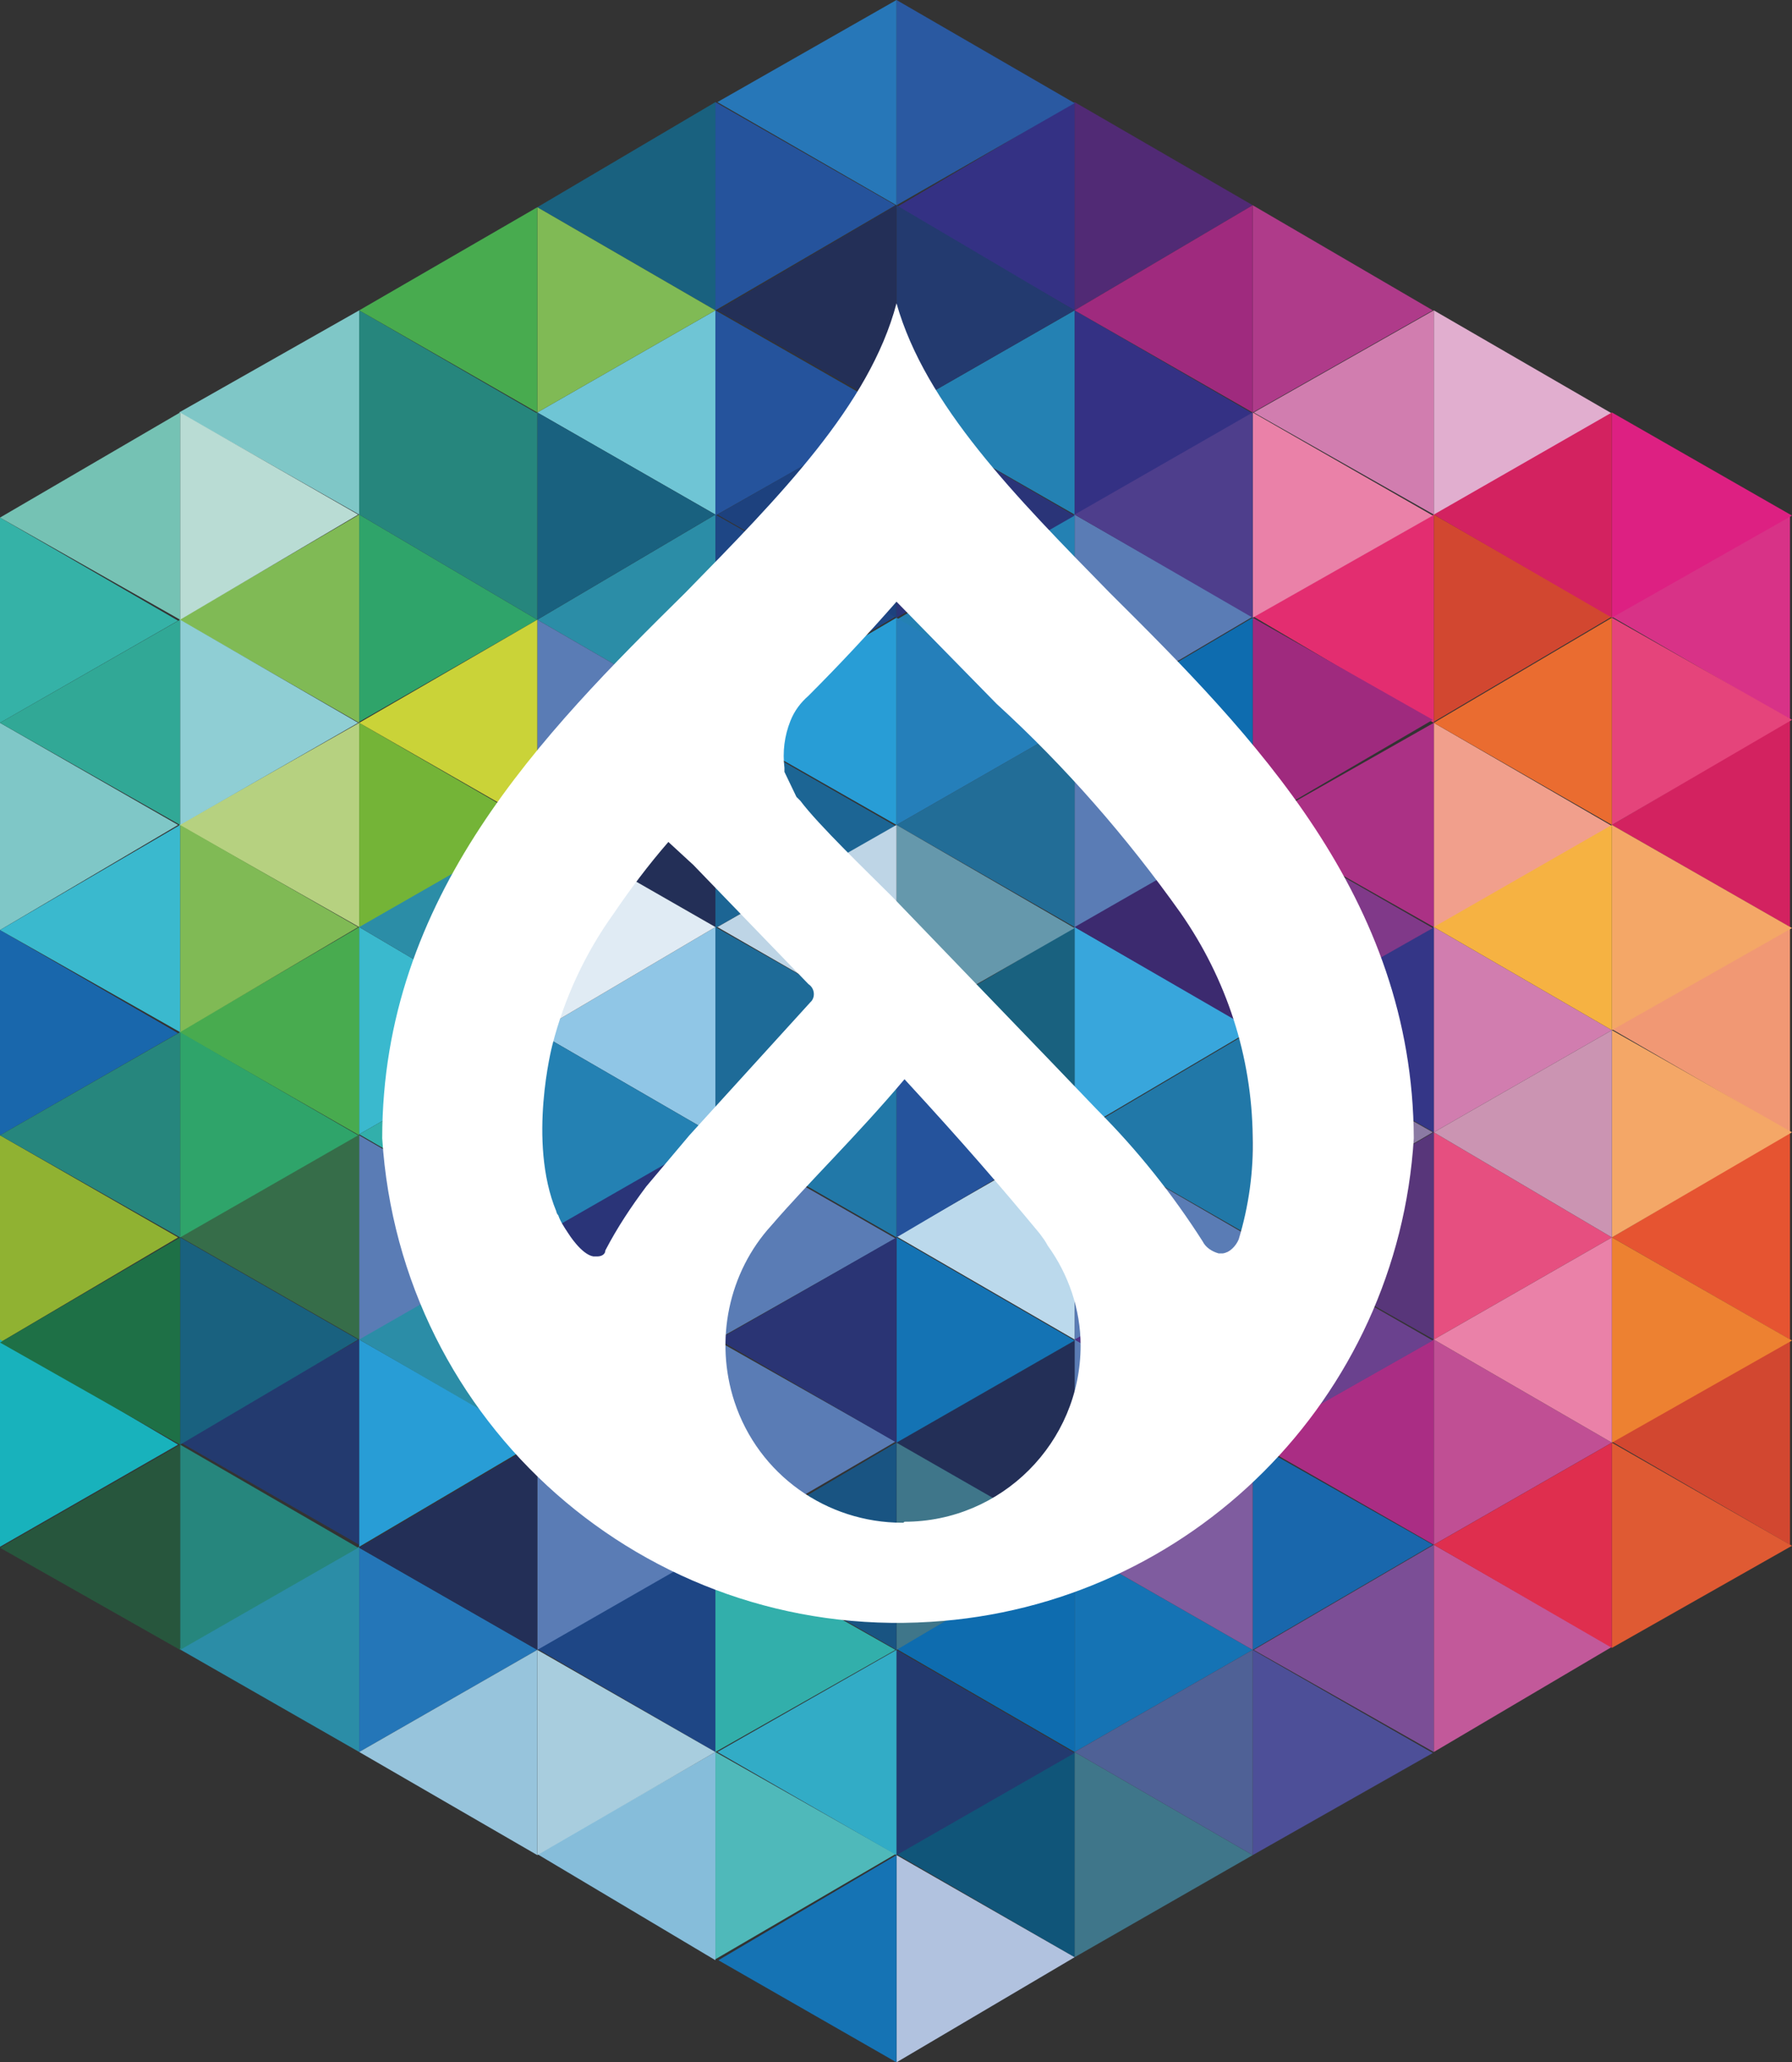 <svg version="1.1" id="Layer_1" xmlns="http://www.w3.org/2000/svg" x="0" y="0" viewBox="0 0 179.1 206" xml:space="preserve"><rect x="0" y="0" width="179.1" height="206" fill="#333333" stroke="none"/><style type="text/css">.st0{fill:#26867d}.st1{fill:#7fc7c7}.st2{fill:#2fa46a}.st3{fill:#80ba55}.st4{fill:#74b437}.st5{fill:#b6d180}.st6{fill:#3ab9ce}.st7{fill:#48ab4f}.st8{fill:#5a7cb5}.st9{fill:#366d49}.st10{fill:#289dd6}.st11{fill:#233a6f}.st12{fill:#2476b8}.st13{fill:#2b8da7}.st14{fill:#25539c}.st15{fill:#19617f}.st16{fill:#6fc5d5}.st17{fill:#1e4685}.st18{fill:#1c6594}.st19{fill:#232f57}.st20{fill:#1e6b98}.st21{fill:#90c6e6}.st22{fill:#2a3478}.st23{fill:#32afab}.st24{fill:#4fb9ba}.st25{fill:#86bdda}.st26{fill:#35b2a7}.st27{fill:#1967ac}.st28{fill:#90b232}.st29{fill:#18b2bc}.st30{fill:#d83287}.st31{fill:#d32260}.st32{fill:#f19874}.st33{fill:#e65431}.st34{fill:#d24730}.st35{fill:#512a75}.st36{fill:#343184}.st37{fill:#2481b3}.st38{fill:#226d97}.st39{fill:#38a6dc}.st40{fill:#bbd9ec}.st41{fill:#1573b4}.st42{fill:#0e6caf}.st43{fill:#3f768a}.st44{fill:#105579}.st45{fill:#e1aecf}.st46{fill:#d17daf}.st47{fill:#e32d70}.st48{fill:#f19f8c}.st49{fill:#ab3185}.st50{fill:#343687}.st51{fill:#e64f80}.st52{fill:#58367a}.st53{fill:#c04f94}.st54{fill:#aa2d84}.st55{fill:#c2599a}.st56{fill:#7b4e96}.st57{fill:#cad338}.st58{fill:#e0ebf4}.st59{fill:#32acc6}.st60{fill:#a8cdde}.st61{fill:#97c4dc}.st62{fill:#2a59a1}.st63{fill:#2777b8}.st64{fill:#1d417e}.st65{fill:#257fba}.st66{fill:#6598ac}.st67{fill:#bed5e6}.st68{fill:#2178a8}.st69{fill:#1473b4}.st70{fill:#2a3474}.st71{fill:#195482}.st72{fill:#b1c2df}.st73{fill:#b9dcd4}.st74{fill:#75c2b4}.st75{fill:#8fced4}.st76{fill:#31a896}.st77{fill:#1e7046}.st78{fill:#27563d}.st79{fill:#af3b8a}.st80{fill:#9f2a7e}.st81{fill:#ea81a8}.st82{fill:#4e3e8c}.st83{fill:#803989}.st84{fill:#3c2a6f}.st85{fill:#8b7aa3}.st86{fill:#6a418e}.st87{fill:#4f3285}.st88{fill:#7f5c9f}.st89{fill:#4d4f98}.st90{fill:#4f6196}.st91{fill:#dd2082}.st92{fill:#e5447b}.st93{fill:#ea6c30}.st94{fill:#f4a767}.st95{fill:#f6b242}.st96{fill:#cb94b2}.st97{fill:#ed8131}.st98{fill:#df5a33}.st99{fill:#df2e4e}.st100{fill:none}.st101{fill:#fff}</style><path class="st0" d="M35.9 31v20.5l17.8-10.2L35.9 31z"/><path class="st1" d="M35.9 51.4V31l-18 10.2 18 10.2z"/><path class="st2" d="M35.9 51.4v20.7l17.8-10.2-17.8-10.5z"/><path class="st3" d="M35.9 72.2V51.4l-18 10.5 18 10.3z"/><path class="st4" d="M35.9 72.2v20.5l17.8-10.2-17.8-10.3z"/><path class="st5" d="M35.9 92.6V72.2l-18 10.2 18 10.2z"/><path class="st6" d="M35.9 92.6v20.7l17.8-10.2-17.8-10.5z"/><path class="st7" d="M35.9 113.4V92.6l-18 10.5 18 10.3z"/><path class="st8" d="M35.9 113.4v20.5l17.8-10.2-17.8-10.3z"/><path class="st9" d="M35.9 133.8v-20.5l-18 10.2 18 10.3z"/><path class="st10" d="M35.9 133.8v20.7L53.7 144l-17.8-10.2z"/><path class="st11" d="M35.9 154.3v-20.5l-18 10.2 18 10.3z"/><path class="st12" d="M35.9 154.6V175l17.8-10.2-17.8-10.2z"/><path class="st13" d="M35.9 175v-20.5l-18 10.2 18 10.3z"/><path class="st14" d="M71.5 10.2V31l18-10.5-18-10.3z"/><path class="st15" d="M71.5 31V10.2L53.7 20.7 71.5 31z"/><path class="st14" d="M71.5 31v20.5l18-10.2-18-10.3z"/><path class="st16" d="M71.5 51.4V31L53.7 41.2l17.8 10.2z"/><path class="st17" d="M71.5 51.4v20.7l18-10.5-18-10.2z"/><path class="st13" d="M71.5 72.2V51.4L53.7 61.9l17.8 10.3z"/><path class="st18" d="M71.5 72.2v20.5l18-10.2-18-10.3z"/><path class="st19" d="M71.5 92.6V72.2L53.7 82.4l17.8 10.2z"/><path class="st20" d="M71.5 92.6v20.7l18-10.5-18-10.2z"/><path class="st21" d="M71.5 113.4V92.6l-17.8 10.5 17.8 10.3z"/><path class="st8" d="M71.5 113.4v20.5l18-10.2-18-10.3z"/><path class="st22" d="M71.5 133.8v-20.5l-17.8 10.2 17.8 10.3z"/><path class="st8" d="M71.5 133.8v20.7l18-10.5-18-10.2z"/><path class="st14" d="M71.5 154.6v-20.7l-17.8 10.2 17.8 10.5z"/><path class="st23" d="M71.5 154.6V175l18-10.2-18-10.2z"/><path class="st17" d="M71.5 175v-20.5l-17.8 10.2L71.5 175z"/><path class="st24" d="M71.5 175v20.7l18-10.5-18-10.2z"/><path class="st25" d="M71.5 195.8V175l-17.8 10.2 17.8 10.6z"/><path class="st26" d="M0 51.7v20.5L17.8 62 0 51.7z"/><path class="st1" d="M0 72.2v20.7l17.8-10.5L0 72.2z"/><path class="st27" d="M0 92.9v20.5l17.8-10.2L0 92.9z"/><path class="st28" d="M0 113.4v20.7l17.8-10.5L0 113.4z"/><path class="st29" d="M0 133.8v20.7l17.8-10.2L0 133.8z"/><path class="st30" d="M178.9 71.9V51.4l-17.8 10.2 17.8 10.3z"/><path class="st31" d="M178.9 92.6V71.9l-17.8 10.5 17.8 10.2z"/><path class="st32" d="M178.9 113.1V92.6l-17.8 10.2 17.8 10.3z"/><path class="st33" d="M178.9 133.8v-20.7l-17.8 10.5 17.8 10.2z"/><path class="st34" d="M178.9 154.3v-20.5L161.1 144l17.8 10.3z"/><path class="st35" d="M107.4 10.2V31l17.8-10.5-17.8-10.3z"/><path class="st36" d="M107.4 31V10.2L89.6 20.7 107.4 31zm0 0v20.5l17.8-10.2L107.4 31z"/><path class="st37" d="M107.4 51.4V31L89.6 41.2l17.8 10.2z"/><path class="st8" d="M107.4 51.4v20.7l17.8-10.5-17.8-10.2z"/><path class="st37" d="M107.4 72.2V51.4L89.6 61.9l17.8 10.3z"/><path class="st8" d="M107.4 72.2v20.5l17.8-10.2-17.8-10.3z"/><path class="st38" d="M107.4 92.6V72.2L89.6 82.4l17.8 10.2z"/><path class="st39" d="M107.4 92.6v20.7l17.8-10.5-17.8-10.2z"/><path class="st15" d="M107.4 113.4V92.6l-17.8 10.5 17.8 10.3z"/><path class="st8" d="M107.4 113.4v20.5l17.8-10.2-17.8-10.3z"/><path class="st40" d="M107.4 133.8v-20.5l-17.8 10.2 17.8 10.3z"/><path class="st8" d="M107.4 133.8v20.7l17.8-10.5-17.8-10.2z"/><path class="st19" d="M107.4 154.6v-20.7l-17.8 10.2 17.8 10.5z"/><path class="st41" d="M107.4 154.6V175l17.8-10.2-17.8-10.2z"/><path class="st42" d="M107.4 175v-20.5l-17.8 10.2 17.8 10.3z"/><path class="st43" d="M107.4 175v20.5l17.8-10.2-17.8-10.3z"/><path class="st44" d="M107.4 195.5V175l-17.8 10.2 17.8 10.3z"/><path class="st45" d="M143.3 31v20.5l17.8-10.2L143.3 31z"/><path class="st46" d="M143.3 51.4V31l-18 10.2 18 10.2z"/><path class="st34" d="M143.3 51.4v20.7l17.8-10.5-17.8-10.2z"/><path class="st47" d="M143.3 72.2V51.4l-18 10.2 18 10.6z"/><path class="st48" d="M143.3 72.2v20.5l17.8-10.2-17.8-10.3z"/><path class="st49" d="M143.3 92.6V72.2l-18 10.2 18 10.2z"/><path class="st46" d="M143.3 92.6v20.5l17.8-10.2-17.8-10.3z"/><path class="st50" d="M143.3 113.1V92.6l-18 10.2 18 10.3z"/><path class="st51" d="M143.3 113.1v20.7l17.8-10.2-17.8-10.5z"/><path class="st52" d="M143.3 133.8v-20.7l-18 10.5 18 10.2z"/><path class="st53" d="M143.3 133.8v20.5l17.8-10.2-17.8-10.3z"/><path class="st54" d="M143.3 154.3v-20.5l-18 10.2 18 10.3z"/><path class="st55" d="M143.3 154.3V175l17.8-10.5-17.8-10.2z"/><path class="st56" d="M143.3 175v-20.7l-18 10.5 18 10.2z"/><path class="st3" d="M53.7 20.7v20.5L71.5 31 53.7 20.7z"/><path class="st7" d="M53.7 41.2V20.7L35.9 31l17.8 10.2z"/><path class="st15" d="M53.7 41.2v20.7l17.8-10.5-17.8-10.2z"/><path class="st0" d="M53.7 61.9V41.2L35.9 51.4l17.8 10.5z"/><path class="st8" d="M53.7 61.9v20.5l17.8-10.2-17.8-10.3z"/><path class="st57" d="M53.7 82.4V61.9L35.9 72.2l17.8 10.2z"/><path class="st58" d="M53.7 82.4v20.7l17.8-10.5-17.8-10.2z"/><path class="st13" d="M53.7 103.1V82.4L35.9 92.6l17.8 10.5z"/><path class="st37" d="M53.7 103.1v20.5l17.8-10.2-17.8-10.3z"/><path class="st23" d="M53.7 123.6v-20.5l-17.8 10.2 17.8 10.3z"/><path class="st59" d="M53.7 123.6v20.5l17.8-10.2-17.8-10.3z"/><path class="st13" d="M53.7 144.1v-20.5l-17.8 10.2 17.8 10.3z"/><path class="st8" d="M53.7 144.1v20.7l17.8-10.2-17.8-10.5z"/><path class="st19" d="M53.7 164.8v-20.7l-17.8 10.5 17.8 10.2z"/><path class="st60" d="M53.7 164.8v20.5L71.5 175l-17.8-10.2z"/><path class="st61" d="M53.7 185.3v-20.5L35.9 175l17.8 10.3z"/><path class="st62" d="M89.6 0v20.5l17.8-10.2L89.6 0z"/><path class="st63" d="M89.6 20.5V0L71.7 10.2l17.9 10.3z"/><path class="st11" d="M89.6 20.5v20.7L107.4 31 89.6 20.5z"/><path class="st19" d="M89.6 41.2V20.5L71.7 31l17.9 10.2z"/><path class="st22" d="M89.6 41.2v20.5l17.8-10.2-17.8-10.3z"/><path class="st64" d="M89.6 61.7V41.2L71.7 51.4l17.9 10.3z"/><path class="st65" d="M89.6 61.7v20.7l17.8-10.2-17.8-10.5z"/><path class="st10" d="M89.6 82.4V61.7L71.7 72.2l17.9 10.2z"/><path class="st66" d="M89.6 82.4v20.5l17.8-10.2-17.8-10.3z"/><path class="st67" d="M89.6 102.9V82.4L71.7 92.6l17.9 10.3z"/><path class="st14" d="M89.6 102.9v20.7l17.8-10.5-17.8-10.2z"/><path class="st68" d="M89.6 123.6v-20.7l-17.8 10.5 17.8 10.2z"/><path class="st69" d="M89.6 123.6v20.5l17.8-10.2-17.8-10.3z"/><path class="st70" d="M89.6 144.1v-20.5l-17.8 10.2 17.8 10.3z"/><path class="st43" d="M89.6 144.1v20.7l17.8-10.5-17.8-10.2z"/><path class="st71" d="M89.6 164.8v-20.7l-17.8 10.5 17.8 10.2z"/><path class="st11" d="M89.6 164.8v20.5l17.8-10.2-17.8-10.3z"/><path class="st59" d="M89.6 185.3v-20.5L71.7 175l17.9 10.3z"/><path class="st72" d="M89.6 185.3V206l17.8-10.5-17.8-10.2z"/><path class="st41" d="M89.6 206v-20.7l-17.8 10.5L89.6 206z"/><path class="st73" d="M18 41.2v20.7l17.8-10.5L18 41.2z"/><path class="st74" d="M18 61.9V41.2L0 51.7l18 10.2z"/><path class="st75" d="M18 61.9v20.5l17.8-10.2L18 61.9z"/><path class="st76" d="M18 82.4V61.9L0 72.2l18 10.2z"/><path class="st3" d="M18 82.4v20.7l17.8-10.5L18 82.4z"/><path class="st6" d="M18 103.1V82.4L0 92.9l18 10.2z"/><path class="st2" d="M18 103.1v20.5l17.8-10.2L18 103.1z"/><path class="st0" d="M18 123.6v-20.5L0 113.4l18 10.2z"/><path class="st15" d="M18 123.6v20.7l17.8-10.5L18 123.6z"/><path class="st77" d="M18 144.3v-20.7L0 134.1l18 10.2z"/><path class="st0" d="M18 144.3v20.5l17.8-10.2L18 144.3z"/><path class="st78" d="M18 164.8v-20.5L0 154.6l18 10.2z"/><path class="st79" d="M125.2 20.5v20.7l18-10.2-18-10.5z"/><path class="st80" d="M125.2 41.2V20.5L107.4 31l17.8 10.2z"/><path class="st81" d="M125.2 41.2v20.5l18-10.2-18-10.3z"/><path class="st82" d="M125.2 61.7V41.2l-17.8 10.2 17.8 10.3z"/><path class="st80" d="M125.2 61.7v20.7l18-10.5-18-10.2z"/><path class="st42" d="M125.2 82.4V61.7l-17.8 10.5 17.8 10.2z"/><path class="st83" d="M125.2 82.4v20.5l18-10.2-18-10.3z"/><path class="st84" d="M125.2 102.9V82.4l-17.8 10.2 17.8 10.3z"/><path class="st85" d="M125.2 102.9v20.7l18-10.5-18-10.2z"/><path class="st68" d="M125.2 123.6v-20.7l-17.8 10.5 17.8 10.2z"/><path class="st86" d="M125.2 123.6v20.5l18-10.2-18-10.3z"/><path class="st87" d="M125.2 144.1v-20.5l-17.8 10.2 17.8 10.3z"/><path class="st27" d="M125.2 144.1v20.7l18-10.5-18-10.2z"/><path class="st88" d="M125.2 164.8v-20.7l-17.8 10.5 17.8 10.2z"/><path class="st89" d="M125.2 164.8v20.5l18-10.2-18-10.3z"/><path class="st90" d="M125.2 185.3v-20.5L107.4 175l17.8 10.3z"/><path class="st91" d="M161.1 41.2v20.5l18-10.2-18-10.3z"/><path class="st31" d="M161.1 61.7V41.2l-17.8 10.2 17.8 10.3z"/><path class="st92" d="M161.1 61.7v20.7l18-10.5-18-10.2z"/><path class="st93" d="M161.1 82.4V61.7l-17.8 10.5 17.8 10.2z"/><path class="st94" d="M161.1 82.4v20.5l18-10.2-18-10.3z"/><path class="st95" d="M161.1 102.9V82.4l-17.8 10.2 17.8 10.3z"/><path class="st94" d="M161.1 102.9v20.7l18-10.5-18-10.2z"/><path class="st96" d="M161.1 123.6v-20.7l-17.8 10.2 17.8 10.5z"/><path class="st97" d="M161.1 123.6v20.5l18-10.2-18-10.3z"/><path class="st81" d="M161.1 144.1v-20.5l-17.8 10.2 17.8 10.3z"/><path class="st98" d="M161.1 144.1v20.5l18-10.2-18-10.3z"/><path class="st99" d="M161.1 164.6v-20.5l-17.8 10.2 17.8 10.3z"/><path class="st100" d="M178.9 154.3V51.7L89.6.2 0 51.7v102.9l89.6 51.2 89.3-51.5z"/><path class="st101" d="M110.9 59.2c-9.4-9.6-18.4-18.7-21.3-28.9-2.7 10.2-11.7 19.3-21.1 28.9-14.3 14.1-30.3 30.3-30.3 54.5C40 142.2 64.5 163.8 93 162c26-1.6 46.7-22.3 48.3-48.3-.1-24.1-16.1-40.3-30.4-54.5zm-46.3 59.3c-1.5 2-2.9 4.1-4.1 6.4 0 .4-.4.6-.8.6h-.4c-1.2-.2-2.5-2.3-2.5-2.3-.4-.6-.8-1.2-1-1.8-.1-.1-.2-.3-.2-.4-2.9-7-.4-16.6-.4-16.6 1.2-4.7 3.3-9.2 6.1-13.1 1.7-2.5 3.5-4.9 5.5-7.2l2.5 2.3 11.5 11.9c.6.4.7 1.2.3 1.7l-.1.1-12.1 13.3-4.3 5.1zm25.6 33.6c-7.6 0-14.4-4.8-16.8-12.1-2-6.1-.6-12.9 3.7-17.6 3.7-4.3 8.4-8.8 13.3-14.6 5.9 6.4 9.6 10.7 13.5 15.4.3.4.6.8.8 1.2 2.1 2.9 3.3 6.4 3.3 10 0 9.7-7.9 17.6-17.6 17.6-.1.1-.1.1-.2.1zm33.6-28.3c-.3.7-.9 1.3-1.6 1.4h-.4c-.7-.2-1.3-.6-1.6-1.2-3-4.7-6.5-9.1-10.5-13.1L105 106 89.2 89.6c-2.5-2.5-7.4-7.2-9.2-9.6l-.4-.4-1.2-2.5v-.4c-.2-1.6 0-3.2.6-4.7.4-1 1-1.8 1.8-2.5 3.1-3.1 5.9-6.1 8.8-9.4l10 10.2c6.9 6.3 13 13.3 18.4 20.9 4.6 6.6 7.1 14.3 7.2 22.3.1 3.5-.4 7-1.4 10.3z"/></svg>